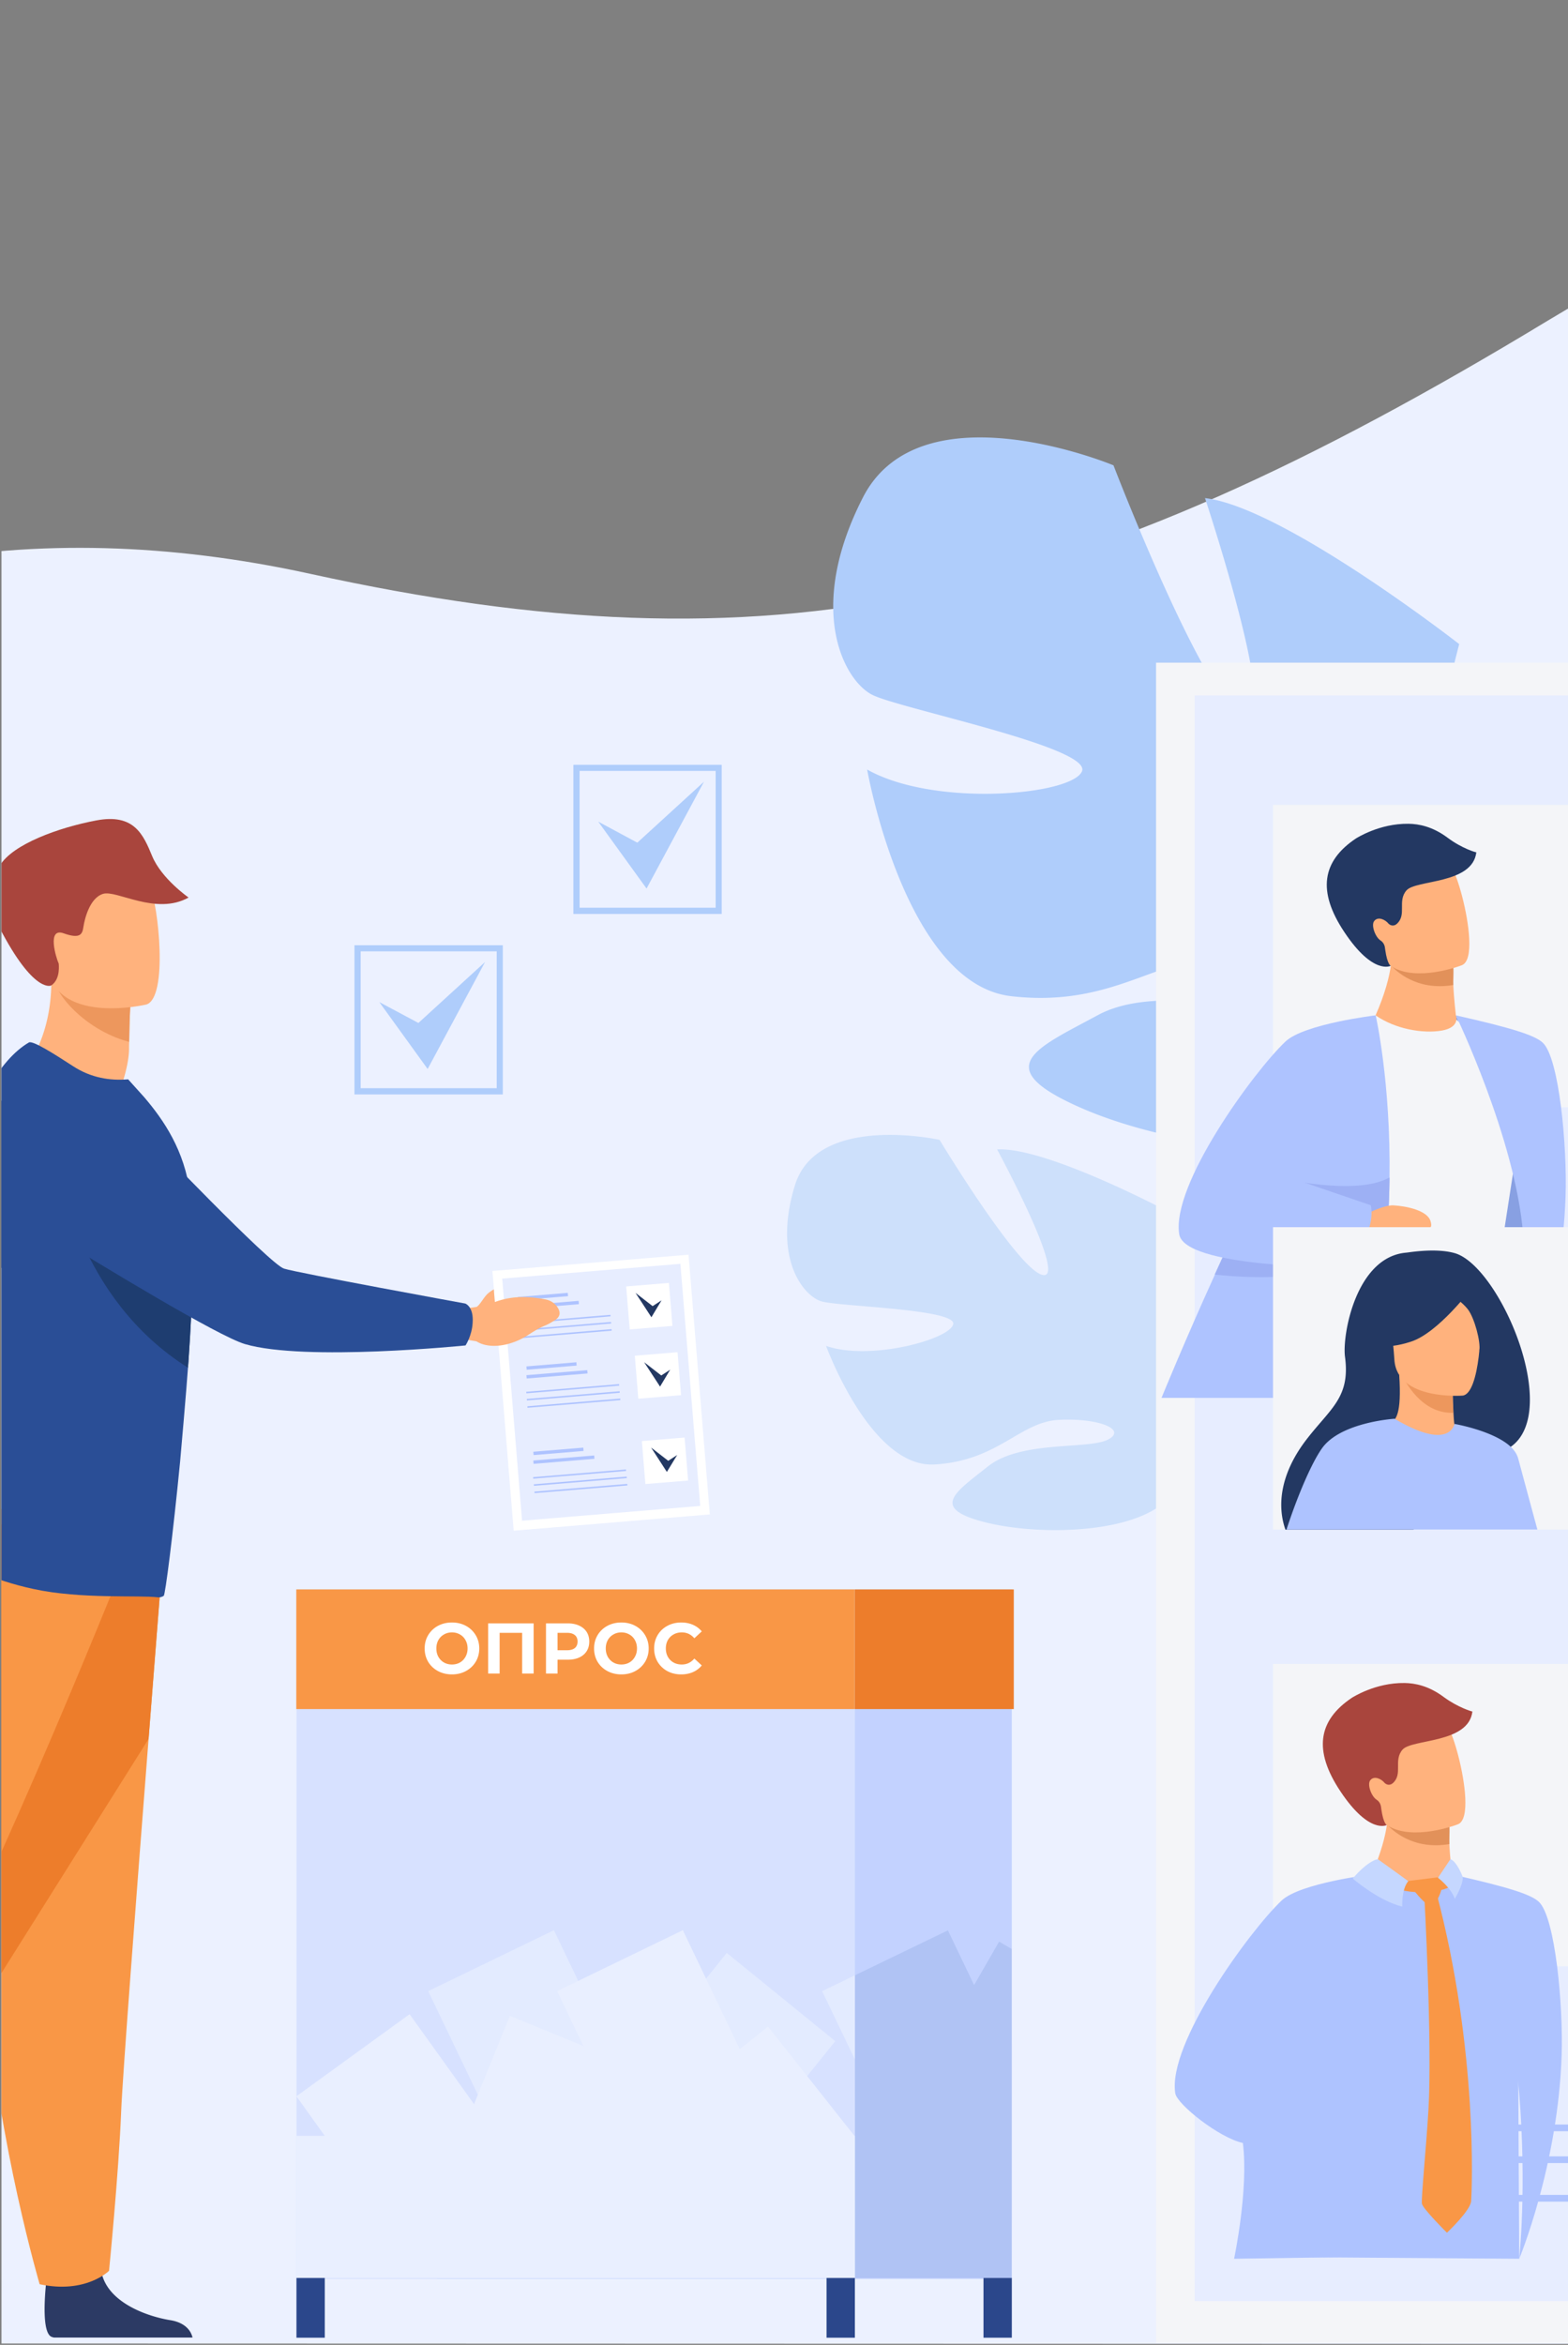 <svg width="528" height="789" fill="none" xmlns="http://www.w3.org/2000/svg"><rect width="100%" height="100%" fill="#808080" stroke="none"/><g clip-path="url(#clip0)"><path d="M-148.437 788.491s-137.895-121.173-111.112-320.65c27.753-206.554 173.657-316.446 364.047-274.756 155.597 34.101 255.843 12.205 416.745-85.226C785.096-51.98 1125.22 121.037 1036.24 430.714c-43.052 149.839 137.64 223.887-13.62 358.085l-1171.057-.308z" fill="#ECF1FF"/><path d="M267.665 398.87c7.499-24.461 48.719-15.333 48.719-15.333s26.682 44.203 34.844 45.485c8.163 1.333-15.458-42.254-15.458-42.254 15.917-.975 55.709 19.947 55.709 19.947s-4.285 50.357 3.928 49.588c8.214-.769 1.531-44.767 1.531-44.767 15.203 5.179 28.926 23.691 28.926 23.691 16.937 29.947-22.243 50.254-22.243 50.254s-1.122 17.486 8.979 37.895c0 0 2.295 3.795 4.54 10.154l-4.183-.154a49.854 49.854 0 00-1.02-3.282v-.051c-.256-.667-.664-1.59-1.123-2.769-1.173-2.564-1.989-4.462-2.5-5.795-3.571-8.051-8.723-18.512-12.345-20.819 0 0 .51-.616.969-1.898a68.053 68.053 0 01-.969 1.898c-7.704 15.178-43.619 16.511-63.464 11.742-19.845-4.82-10.917-10.153.153-18.973 11.071-8.82 33.518-5.641 40.303-8.974 6.785-3.384-2.806-7.333-16.172-6.717-13.366.564-20.457 13.742-42.037 15.024-21.58 1.334-36.578-39.895-36.578-39.895 14.692 5.128 41.577-2.154 42.802-7.282 1.224-5.128-38.262-5.948-44.333-7.692-6.173-1.846-16.478-14.563-8.978-39.023z" fill="#CDE0FB"/><path d="M290.571 167.394c19.437-37.947 84.379-10.82 84.379-10.82s30.916 80.355 43.925 84.919c13.009 4.564-13.111-73.894-13.111-73.894 26.426 3.026 85.604 49.126 85.604 49.126s-21.682 81.381-7.959 82.56c13.723 1.179 15.509-73.022 15.509-73.022 23.467 12.922 40.557 47.331 40.557 47.331 19.029 54.1-51.066 75.894-51.066 75.894s-6.887 28.357 3.673 64.868c0 0 2.653 6.872 4.489 18.051l-6.836-1.488a67.924 67.924 0 00-.714-5.743v-.154c-.255-1.179-.612-2.82-1.02-4.82-1.225-4.564-1.99-7.897-2.398-10.256-3.52-14.256-8.928-32.973-14.182-37.793 0 0 .969-.923 2.142-2.82a82.949 82.949 0 01-2.142 2.82c-17.04 22.666-76.371 14.307-107.541.564-31.12-13.691-14.999-19.896 5.765-31.126 20.712-11.231 56.627.615 68.718-2.923 12.09-3.539-2.5-12.82-24.59-15.794-22.09-2.975-37.547 16.512-73.36 12.307-35.762-4.205-48.414-76.253-48.414-76.253 22.6 12.769 68.871 8.666 72.34.615 3.469-8.051-61.015-21.024-70.503-25.691-9.438-4.615-22.702-28.511-3.265-66.458z" fill="#AFCDFB"/><path d="M805.266 222.981h-415.98v565.408h415.98V222.981z" fill="#F4F5F8"/><path d="M788.686 234.006H402.295v540.281h386.391V234.006z" fill="#E7EDFF"/><path d="M529.884 270.825H428.67v101.738h101.214V270.825z" fill="#F4F5F8"/><path d="M512.896 470.969h-80.043l57.392-129.327 19.845 44.715 7.245 43.486-4.439 41.126z" fill="#88A0E2"/><path d="M450.402 344.975l12.805-3.333 12.448-4.462s7.244 3.487 12.397 4.462c5.612 1.025 24.334 32.46 24.334 33.793 0 1.333-14.641 94.867-14.641 94.867h-70.657l23.314-125.327z" fill="#F4F5F8"/><path d="M485.501 346.77c-6.326 1.077-15.611-.462-22.294-5.128 3.214-7.282 4.643-13.076 5.153-16.82.051-.205.051-.41.102-.564.255-1.949.255-3.282.153-3.897l16.325.359s4.438 2.153 4.387 3.589c0 .77-.051 1.487-.051 2.154 0 1.897.051 3.538.102 4.974.204 4.615.867 10.205.867 10.205s1.633 4-4.744 5.128z" fill="#FFB27D"/><path d="M489.378 331.437c-12.448 2.103-19.437-4.871-21.018-6.615-.204-.256-.357-.41-.357-.41.153-.051.255-.103.408-.154 4.642-1.743 15.253-.82 21.018 1.487.051 1.846-.102 4.308-.051 5.692z" fill="#E2915A"/><path d="M463.819 319.181c4.184 11.384 19.284 8.41 25.661 6.513 1.786-.513 2.908-.974 2.908-.974 1.99-.923 2.551-4.41 2.347-8.82-.408-8.718-3.877-20.974-5.867-23.897-2.959-4.41-7.907-8.922-22.498-2.512-14.59 6.409-7.958 15.076-2.551 29.69z" fill="#FFB27D"/><path d="M487.491 281.901c-5.153-3.846-9.795-4.666-13.162-4.718-9.948-.153-17.652 4.923-17.703 4.923-11.478 7.641-13.111 17.794-3.928 31.537 9.693 14.564 15.611 11.333 15.611 11.333s-1.123-.359-1.837-5.282c-.051-.256-.051-.513-.102-.718-.102-1.025-.612-1.948-1.479-2.512-1.786-1.129-3.265-5.18-2.143-6.564 1.327-1.692 3.826-.359 4.745.82.765.821 1.938.975 2.856.154 3.47-3.128.102-7.641 3.265-11.281 3.163-3.641 22.243-2 23.519-12.82-.051.102-4.847-1.282-9.642-4.872z" fill="#233862"/><path d="M490.245 341.642s20.049 41.587 22.651 73.688c2.602 32.101 0 55.639 0 55.639s13.06-31.332 14.284-68.458c.562-16.512-2.091-46.357-7.652-51.639-2.755-2.615-10.917-5.077-29.283-9.23zm-22.344 54.971c-.051 4.769-.255 9.692-.561 14.871-1.174 18.051-4.235 38.204-10.612 58.869h-65.606s8.112-19.845 17.958-41.434c1.734-3.794 3.469-7.64 5.305-11.384 7.245-15.383 14.795-29.998 20.305-37.382 14.641-19.64 28.568-38.409 28.568-38.409s5.102 22.409 4.643 54.869z" fill="#AEC3FF"/><path d="M449.892 426.407s-13.468 5.384-40.863 2.461c1.734-3.794 3.469-7.64 5.305-11.384l35.558 8.923zm18.009-29.794c-.051 4.769-.256 9.692-.562 14.871-8.825-.461-40.404-2.205-40.251-2.666.153-.513 2.908-12.615 2.908-12.615s26.528 6.461 37.854 0l.051.41z" fill="#9DB0F4"/><path d="M455.555 410.92s9.387-5.64 13.774-5.333c4.336.257 11.325 1.693 12.397 5.333 1.02 3.693-1.582 1.898-7.397 3.026-3.418.667-5.561 5.641-9.999 6.102-1.735.154-8.724-1.231-8.724-1.231v-7.897h-.051z" fill="#FFB27D"/><path d="M463.207 341.642s-24.079 2.871-30.354 8.82c-10.611 10.051-38.517 48.151-35.762 64.868 1.837 11.077 52.801 11.077 52.801 11.077s6.275-4.103 8.622-7.795c4.693-7.538 3.061-13.076 3.061-13.076l-31.528-10.769s15.356-14.973 27.242-15.742c8.673-.565 5.918-37.383 5.918-37.383z" fill="#AEC3FF"/><path d="M529.884 559.887H428.669v101.739h101.215V559.887z" fill="#F4F5F8"/><path d="M449.076 634.038l12.805-3.334 12.447-4.461s7.245 3.487 12.397 4.461c5.612 1.026 24.335 32.46 24.335 33.793 0 1.334.51 95.534.51 95.534l-85.808-.615 23.314-125.378z" fill="#AEC3FF"/><path d="M484.175 635.832c-6.326 1.077-15.611-.461-22.294-5.128 3.214-7.281 4.642-13.076 5.152-16.819.051-.205.051-.411.102-.564.255-1.949.255-3.282.153-3.898l16.325.359s4.439 2.154 4.388 3.59c0 .769-.051 1.487-.051 2.154 0 1.897 0 3.538.102 4.974.204 4.615.867 10.204.867 10.204s1.632 4-4.744 5.128z" fill="#FFB27D"/><path d="M488.051 620.5c-12.447 2.102-19.436-4.872-21.018-6.615-.204-.257-.357-.411-.357-.411.153-.051.255-.102.408-.153 4.643-1.744 15.254-.821 21.019 1.487.051 1.846-.103 4.307-.052 5.692z" fill="#E2915A"/><path d="M462.493 608.244c4.183 11.384 19.284 8.41 25.661 6.512 1.785-.512 2.908-.974 2.908-.974 1.989-.923 2.55-4.41 2.346-8.82-.408-8.718-3.877-20.973-5.867-23.896-2.958-4.41-7.907-8.923-22.497-2.513-14.591 6.41-7.959 15.076-2.551 29.691z" fill="#FFB27D"/><path d="M486.164 571.015c-5.153-3.846-9.795-4.666-13.162-4.718-9.948-.154-17.651 4.923-17.702 4.923-11.479 7.641-13.111 17.794-3.929 31.537 9.693 14.563 15.611 11.333 15.611 11.333s-1.122-.359-1.836-5.282c-.051-.256-.051-.513-.102-.718-.102-1.026-.613-1.949-1.48-2.513-1.785-1.128-3.265-5.179-2.143-6.563 1.327-1.693 3.827-.359 4.745.82.765.821 1.938.974 2.857.154 3.469-3.128.102-7.641 3.265-11.282 3.163-3.64 22.243-1.999 23.518-12.819-.051.051-4.847-1.334-9.642-4.872z" fill="#A9453D"/><path d="M488.919 630.704s20.049 41.588 22.651 73.689c2.601 32.101 0 55.638 0 55.638s13.06-31.332 14.284-68.458c.561-16.512-2.092-46.357-7.652-51.638-2.755-2.616-10.918-5.077-29.283-9.231zm-27.038 0s-24.08 2.872-30.355 8.82c-10.611 10.051-38.516 48.152-35.762 64.869.613 3.692 14.897 15.025 22.753 16.666 1.99 15.743-2.958 38.972-2.958 38.972l39.792-.615c6.377-20.615 9.437-40.819 10.611-58.869.357-5.128.51-10.102.561-14.871.51-32.46-4.642-54.972-4.642-54.972z" fill="#AEC3FF"/><path d="M465.044 626.397s10.101 8.307 16.07 9.743c0 0-5.561 2.923-22.957-4.923-.052 0 2.499-4.256 6.887-4.82z" fill="#F99746"/><path d="M488.409 625.576s1.122 3.436 2.908 5.692c0 0-1.531 5.539-10.203 4.872-.051 0 7.601-5.538 7.295-10.564z" fill="#F99746"/><path d="M474.226 632.909l11.938-1.487s-.357 7.025-3.979 9.846c-1.276 1.077-8.112-7.077-7.959-8.359z" fill="#F99746"/><path d="M479.583 637.217s2.755 50.305 1.429 72.56c-.715 12.307-2.5 29.999-2.194 31.742.306 1.693 8.417 9.744 8.417 9.744s8.01-7.487 8.163-10.718c.204-3.231 2.449-50.305-11.734-103.79-.459-1.897-4.081.462-4.081.462z" fill="#F99746"/><path d="M463.972 625.576s-3.061.206-8.468 6.513c0 0 8.723 7.538 16.682 9.435 0 0-.306-5.846 2.04-8.563l-10.254-7.385zm24.437 0l-4.184 6.256s4.286 3.231 5.663 7.077c0 0 2.908-4.82 2.653-7.333.051-.051-1.939-5.23-4.132-6z" fill="#C5D7FF"/><path d="M529.884 412.92H428.67v101.739h101.214V412.92z" fill="#F4F5F8"/><path d="M489.786 421.638c-6.224-1.744-14.794-.308-16.172-.154-16.937 1.333-21.681 27.588-20.712 35.024 1.837 13.691-4.795 17.281-12.958 27.845-8.877 11.538-9.948 22.255-7.091 30.357h43.057c9.234-8.153 21.835-19.332 29.742-26.306a13.88 13.88 0 003.01-1.539c17.345-11.999-3.826-61.074-18.876-65.227z" fill="#233862"/><path d="M491.113 483.942c.102.052-7.04 4.359-12.652 3.18-5.306-1.077-10.662-8.308-10.611-8.308 2.193-.564 4.183-3.025 3.316-16.153l1.02.154 16.988 2.257s-.051 5.333.255 10.307c.204 4.205.715 8.153 1.684 8.563z" fill="#FFB27D"/><path d="M489.123 465.072s-.051 5.333.255 10.307c-9.387.307-14.896-7.949-17.243-12.615l16.988 2.308z" fill="#ED975D"/><path d="M492.592 469.584s-22.192 1.795-23.059-12.102c-.867-13.897-4.336-23.024 9.795-24.768 14.131-1.743 17.192 3.385 18.621 7.949 1.377 4.563.357 28.101-5.357 28.921z" fill="#FFB27D"/><path d="M495.551 433.483s-11.223 14.974-20.406 17.948c-9.183 3.026-13.366.769-13.366.769s4.54-5.794 6.275-13.999c.51-2.41 2.244-4.359 4.591-5.077 6.53-2.051 19.182-5.128 22.906.359z" fill="#233862"/><path d="M486.674 434.253s5.561 3.487 7.755 6.512c2.091 2.923 4.183 10.512 3.724 13.794 0 0 4.183-15.64-1.378-21.537-5.866-6.359-10.101 1.231-10.101 1.231z" fill="#233862"/><path d="M511.213 490.711c-.408-1.436-1.276-2.718-2.5-3.897-5.816-5.436-18.927-7.692-18.927-7.692s0 .051-.051.154c-.204.718-1.173 3.538-5.611 3.538-2.959 0-7.5-1.282-14.438-5.384-.051 0-.051-.051-.102-.051 0 0-18.11 1.128-24.385 9.897-3.418 4.769-8.112 15.537-11.989 27.383h84.482c-2.908-10.666-5.561-20.563-6.479-23.948zM630.64 714.854H497.438v2.256H630.64v-2.256zm0 10.717H497.438v2.257H630.64v-2.257zm0 12.974H497.438v2.256H630.64v-2.256zm-188.655-18.922c1.785-2.513 3.673-6.974 2.244-10.102-1.326-2.872-3.877-1.538-5.611.102-2.602 2.462-4.082 5.898-5.204 9.282-1.377 4.102-2.449 8.41-2.908 12.717-.357 3.487-.612 8.821 1.633 11.795 1.887 2.512 4.948.461 7.04-.718 6.632-3.744 12.142-9.692 13.672-17.333.204-.974-1.02-1.897-1.786-1.025-1.53 1.641-2.55 3.692-2.601 5.999-.051 1.282.102 3.282 1.581 3.641 1.786.411 3.163-2.051 3.928-3.23 1.531-2.359 2.5-5.026 2.959-7.846-.663-.205-1.377-.359-2.04-.564-.306 2.051.051 5.641 3.061 5.025 2.856-.615 3.06-5.487 3.162-7.692.052-1.179-1.836-1.487-2.091-.307-.408 1.999-.357 3.948.255 5.845.306.975.765 1.847 1.275 2.77.459.717.817 1.487 1.174 2.307.663 1.641.102 2.359-1.735 2.103a51.693 51.693 0 00-.612 1.589c5-2 10.509-4.717 10.764-10.871.051-1.385-2.091-1.385-2.142 0-.204 5.025-5.153 7.179-9.183 8.769-.663.256-.969.923-.612 1.589 1.173 2.308 4.387 2.103 5.458-.205.714-1.538.357-3.179-.306-4.666-1.377-2.974-2.857-5.179-2.193-8.615-.715-.103-1.378-.205-2.092-.308-.051 1.18-.153 2.308-.459 3.436-.102.41-.204.769-.408 1.179-.357 1.334-.715.872-1.174-1.333.204-1.333-1.836-1.948-2.04-.564-.408 2.615-1.276 5.077-2.704 7.333-.663 1.026-1.633 3.026-1.531.718.051-1.743.817-3.231 1.99-4.461-.612-.359-1.173-.718-1.786-1.026-1.02 5.025-3.775 9.23-7.652 12.564-1.836 1.589-4.234 3.538-6.53 4.307-.918.308-2.347.41-3.163-.41-.306-.308-.408-1.487-.51-1.949-.357-1.692-.459-3.435-.459-5.179.102-5.487 1.632-11.179 3.571-16.307.918-2.461 2.194-4.871 4.081-6.718 2.449-2.307 2.449 1.334 2.092 3.026-.357 1.59-1.123 3.025-2.041 4.359-.969 1.025.867 2.102 1.633.974z" fill="#AEC3FF"/><path d="M340.719 534.812H147.166V766.8h193.553V534.812z" fill="#C3D2FF"/><path d="M258.787 722.821l42.329-20.498-25.329-52.85-42.329 20.497 25.329 52.851zm81.881-67.041v67.74l-8.367-4.871-9.744-5.641-7.856-4.564-2.449-1.436-4.999-2.871 3.163-5.539 17.6-30.665 8.418-14.614 4.234 2.461z" fill="#B0C3F4"/><path d="M297.233 744.178l17.756-43.724-54.032-22.169-17.756 43.724 54.032 22.169z" fill="#B0C3F4"/><path d="M223.201 752.947l38.114-27.619-34.13-47.588-38.114 27.619 34.13 47.588zm117.467-65.271v60.356l-9.234 7.384-25.661-32.409-1.071-1.384-2.347-2.974-.153-.205 8.061-6.41 4.438-3.59 23.671-18.922 2.296-1.846z" fill="#B0C3F4"/><path d="M340.668 694.393v9.846l-18.111 8.769-11.682 5.64-4.133 2-2.04.975-2.5 1.23-2.041-4.205-6.172-12.871-8.265-17.332-8.877-18.461 7.092-3.436 35.251-17.024 8.826 18.409 10.356 21.589 2.296 4.871z" fill="#B0C3F4"/><path d="M340.668 718.649H189.05v47.843h151.618v-47.843z" fill="#B0C3F4"/><path d="M99.84 766.813h188.043V534.824H99.84v231.989z" fill="#D7E1FF"/><path d="M169.527 722.821l42.329-20.497-25.329-52.85-42.329 20.497 25.329 52.85z" fill="#E3EBFF"/><path d="M208.039 702.749l36.545 29.683 36.68-45.629-36.545-29.683-36.68 45.629z" fill="#E3EBFF"/><path d="M207.966 744.178l17.756-43.724-54.031-22.169-17.756 43.724 54.031 22.169z" fill="#E9EFFF"/><path d="M133.943 752.941l38.114-27.62-34.13-47.588-38.114 27.62 34.13 47.588zm78.994-34.507l29.262 36.952 45.662-36.536-29.262-36.952-45.662 36.536z" fill="#E9EFFF"/><path d="M212.936 722.82l42.329-20.497-25.329-52.85-42.329 20.497 25.329 52.85z" fill="#E9EFFF"/><path d="M99.84 766.516h188.043v-47.844H99.84v47.844z" fill="#E9EFFF"/><path d="M287.867 664.651l-11.02 5.333 11.02 22.974v-28.307z" fill="#E3EBFF"/><path d="M287.816 534.812H99.773v40.254h188.043v-40.254z" fill="#F99746"/><path d="M341.382 534.812h-53.515v40.254h53.515v-40.254z" fill="#ED7D2B"/><path d="M152.192 563.402c-1.744 0-3.32-.378-4.728-1.133-1.392-.756-2.488-1.793-3.288-3.112-.784-1.335-1.176-2.831-1.176-4.487 0-1.656.392-3.144 1.176-4.463a8.478 8.478 0 013.288-3.136c1.408-.755 2.984-1.133 4.728-1.133 1.744 0 3.312.378 4.704 1.133a8.478 8.478 0 013.288 3.136c.8 1.319 1.2 2.807 1.2 4.463 0 1.656-.4 3.152-1.2 4.487-.8 1.319-1.896 2.356-3.288 3.112-1.392.755-2.96 1.133-4.704 1.133zm0-3.329c.992 0 1.888-.225 2.688-.675a4.921 4.921 0 001.872-1.93c.464-.82.696-1.753.696-2.798 0-1.045-.232-1.978-.696-2.798a4.757 4.757 0 00-1.872-1.906c-.8-.466-1.696-.699-2.688-.699-.992 0-1.888.233-2.688.699a4.92 4.92 0 00-1.896 1.906c-.448.82-.672 1.753-.672 2.798 0 1.045.224 1.978.672 2.798a5.093 5.093 0 001.896 1.93c.8.45 1.696.675 2.688.675zm27.499-13.846v16.886h-3.864v-13.702h-7.584v13.702h-3.864v-16.886h15.312zm11.437 0c1.488 0 2.776.249 3.864.748 1.104.498 1.952 1.206 2.544 2.123.592.916.888 2.002.888 3.256 0 1.239-.296 2.324-.888 3.257-.592.916-1.44 1.624-2.544 2.123-1.088.482-2.376.723-3.864.723h-3.384v4.656h-3.888v-16.886h7.272zm-.216 9.046c1.168 0 2.056-.249 2.664-.748.608-.514.912-1.238.912-2.171 0-.949-.304-1.672-.912-2.171-.608-.514-1.496-.772-2.664-.772h-3.168v5.862h3.168zm18.327 8.129c-1.744 0-3.32-.378-4.728-1.133-1.392-.756-2.488-1.793-3.288-3.112-.784-1.335-1.176-2.831-1.176-4.487 0-1.656.392-3.144 1.176-4.463a8.478 8.478 0 013.288-3.136c1.408-.755 2.984-1.133 4.728-1.133 1.744 0 3.312.378 4.704 1.133a8.478 8.478 0 013.288 3.136c.8 1.319 1.2 2.807 1.2 4.463 0 1.656-.4 3.152-1.2 4.487-.8 1.319-1.896 2.356-3.288 3.112-1.392.755-2.96 1.133-4.704 1.133zm0-3.329c.992 0 1.888-.225 2.688-.675a4.921 4.921 0 001.872-1.93c.464-.82.696-1.753.696-2.798 0-1.045-.232-1.978-.696-2.798a4.757 4.757 0 00-1.872-1.906c-.8-.466-1.696-.699-2.688-.699-.992 0-1.888.233-2.688.699a4.92 4.92 0 00-1.896 1.906c-.448.82-.672 1.753-.672 2.798 0 1.045.224 1.978.672 2.798a5.093 5.093 0 001.896 1.93c.8.45 1.696.675 2.688.675zm20.131 3.329c-1.712 0-3.264-.37-4.656-1.109a8.573 8.573 0 01-3.264-3.112c-.784-1.335-1.176-2.838-1.176-4.511 0-1.672.392-3.168 1.176-4.487a8.342 8.342 0 013.264-3.112c1.392-.755 2.952-1.133 4.68-1.133 1.456 0 2.768.257 3.936.772a7.882 7.882 0 012.976 2.219l-2.496 2.316c-1.136-1.319-2.544-1.978-4.224-1.978-1.04 0-1.968.233-2.784.699a4.874 4.874 0 00-1.92 1.906c-.448.82-.672 1.753-.672 2.798 0 1.045.224 1.978.672 2.798a5.042 5.042 0 001.92 1.93c.816.45 1.744.675 2.784.675 1.68 0 3.088-.667 4.224-2.002l2.496 2.316a7.777 7.777 0 01-2.976 2.243c-1.184.515-2.504.772-3.96.772z" fill="#fff"/><path d="M287.867 766.492h-9.54v20.102h9.54v-20.102zm52.852 0h-9.54v20.102h9.54v-20.102zm-231.355 0h-9.54v20.102h9.54v-20.102z" fill="#2B478B"/><path d="M172.977 515.046l66.044-5.472-7.166-87.39-66.044 5.472 7.166 87.39z" fill="#fff"/><path d="M175.795 511.687l59.994-4.97-6.679-81.461-59.994 4.97 6.679 81.461z" fill="#E7EDFF"/><path d="M177.237 468.823l31.268-2.59-.042-.511-31.267 2.59.041.511zm.191 2.406l31.268-2.59-.042-.511-31.268 2.59.042.511zm.198 2.464l31.268-2.591-.042-.511-31.267 2.591.041.511zm-.271-12.803l16.828-1.394-.092-1.124-16.829 1.394.093 1.124zm0 2.948l20.489-1.697-.092-1.124-20.489 1.697.092 1.124z" fill="#AEC3FF"/><path d="M214.948 470.64l14.388-1.192-1.186-14.463-14.388 1.192 1.186 14.463z" fill="#fff"/><path d="M225.679 460.867l-3.418 5.692-5.357-8.205 5.765 4.461 3.01-1.948z" fill="#233862"/><path d="M179.562 497.543l31.268-2.59-.042-.511-31.268 2.59.042.511zm.241 2.402l31.268-2.591-.042-.511-31.267 2.591.041.511zm.198 2.463l31.268-2.59-.042-.512-31.268 2.591.042.511zm-.323-12.799l16.829-1.394-.093-1.125-16.828 1.395.092 1.124zm.001 2.949l20.489-1.698-.092-1.124-20.489 1.698.092 1.124z" fill="#AEC3FF"/><path d="M217.323 499.355l14.388-1.192-1.186-14.462-14.388 1.192 1.186 14.462z" fill="#fff"/><path d="M228.026 489.583l-3.469 5.692-5.306-8.205 5.765 4.462 3.01-1.949z" fill="#233862"/><path d="M174.333 445.513l31.268-2.59-.042-.511-31.268 2.59.042.511zm.191 2.406l31.268-2.59-.042-.511-31.268 2.59.042.511zm.193 2.412l31.267-2.591-.042-.511-31.267 2.591.042.511zm-.271-12.802l16.828-1.394-.092-1.124-16.828 1.394.092 1.124zm.004 2.999l20.489-1.697-.092-1.125-20.489 1.698.092 1.124z" fill="#AEC3FF"/><path d="M212.043 447.33l14.388-1.192-1.186-14.463-14.388 1.192 1.186 14.463z" fill="#fff"/><path d="M222.771 437.534l-3.418 5.692-5.357-8.204 5.765 4.461 3.01-1.949z" fill="#233862"/><path d="M160.532 439.739c1.123-.82 2.041-2.615 3.214-3.948.867-1.026 2.551-1.949 2.551-1.949s.153 2.359.357 4.257c3.469-1.282 8.673-2.513 17.039-.872a6.13 6.13 0 014.081 2.718c.868 1.333 1.174 2.974-.969 4.307-4.234 2.667-3.01 1.077-8.928 4.923-5.917 3.846-13.162 4.871-17.447 2.154l-5.816-.975-.714-9.589c0-.102 3.316-.513 6.632-1.026zM8.608 359.282s13.672 16.307 31.068 9.487c0 0 3.724-9.128 3.776-15.794 0-.821 0-1.641.05-2.411.102-7.538.358-11.794.358-11.794-.817-.308-26.63-10.974-26.58-10.102.409 20.461-8.672 30.614-8.672 30.614z" fill="#FFB27D"/><path d="M19.831 333.54c2.5 4.615 11.02 13.691 23.671 17.024.103-7.538.358-11.794.358-11.794-.766-.205-24.794-6.615-24.029-5.23z" fill="#ED975D"/><path d="M49.267 338.001s-29.028 6.871-33.007-11.384c-3.98-18.256-10.407-29.64 7.959-34.819 18.365-5.128 23.518 1.026 26.324 6.769 2.754 5.795 6.172 37.178-1.276 39.434z" fill="#FFB27D"/><path d="M17.23 331.591c-.409.256-6.632 2.205-18.468-21.537-1.837-3.744-3.112-11.743 1.224-18.871 4.337-7.128 19.692-12.717 32.446-15.128 12.754-2.41 15.815 4.769 18.825 12.051 3.163 7.589 12.244 13.897 12.244 13.897-11.02 6.153-24.233-2.667-28.824-1.231-4.591 1.436-6.224 8.718-6.581 11.076-.357 2.308-.867 4.257-6.632 2.205-5.765-2.102-2.602 8.205-1.684 10.205-.05-.051.766 5.179-2.55 7.333z" fill="#A9453D"/><path d="M64.827 786.543H18.199c-.46-.103-.765-.205-.97-.308-3.111-1.59-2.142-13.538-1.785-17.23a25.28 25.28 0 01.102-1.077s16.376-13.179 18.672-3.077c.05.308.153.616.255.923 2.857 9.436 15.56 13.743 22.906 14.923 5.611.923 7.09 4.205 7.448 5.846z" fill="#2C3A64"/><path d="M55.44 516.351s-2.5 31.229-5.407 68.766c-3.98 50.972-8.775 113.584-9.234 125.429-.817 20.615-4.082 53.536-4.082 53.536s-7.805 7.846-23.365 4.513c0 0-13.876-47.023-17.855-96.816-.051-.82-.102-1.641-.204-2.461-3.673-50.664-9.438-157.326-9.438-157.326l69.585 4.359z" fill="#F99746"/><path d="M55.44 516.351s-2.5 31.229-5.407 68.766L-4.504 671.83c-.051-.82-.102-1.641-.204-2.461-3.673-50.664-9.438-157.325-9.438-157.325l69.585 4.307z" fill="#ED7D2B"/><path d="M44.064 520.094S-.83 633.166-30.317 686.291c-29.487 53.126-38.72 67.946-38.72 67.946s-16.887-6.821-18.417-11.436c0 0 11.274-102.559 31.017-127.583 11.172-14.153 24.283-56.51 24.896-71.381.612-14.82 3.979-44.152 3.979-44.152l71.626 20.409z" fill="#F99746"/><path d="M-63.477 504.813c4.948 1.59 5.765 1.231 5.765 1.231s24.181-44.254 26.63-48.305c2.449-4.052 51.321-49.588 51.321-49.588L7.69 361.077s-55.606 72.355-61.575 82.714c-9.897 17.178-15.713 57.022-15.713 57.022s2.245 2.769 6.122 4z" fill="#1E3D70"/><path d="M64.93 426.663c-.154 9.692-.715 20.512-1.48 31.588-.051.667-.102 1.334-.153 1.949-.46 6.82-2.551 30.665-2.653 31.639-2.449 25.025-5 44.819-5.51 45.126-.561.359-1.224.565-1.888.513-6.53-.82-26.017.667-41.985-2.82-13.468-2.872-25.049-8.256-37.343-15.538-1.633-.974-5.357-3.538-5.051-5.435.306-2.103.867-5.128 1.53-8.974 2.398-13.333 6.581-36.204 8.01-63.023.255-4.974.663-9.948 1.224-14.768 1.378-12.615 3.571-24.615 6.53-35.281 5.459-19.794 13.52-34.972 23.57-40.869 1.326-.718 8.417 3.794 14.896 7.999 6.02 3.897 12.346 4.923 18.518 4.41l5.408 6c6.581 7.692 13.57 17.896 15.458 32.409.153 1.076.255 2.205.357 3.435.561 5.795.714 13.282.561 21.64z" fill="#2A4E96"/><path d="M64.93 426.663c-.154 9.692-.715 20.512-1.48 31.588-.051.667-.102 1.334-.153 1.949-37.344-23.486-43.057-66.407-43.057-66.407 18.365.821 32.956 5.025 44.179 11.128.51 5.897.663 13.384.51 21.742z" fill="#1E3D70"/><path d="M159.155 445.124c.408-5.538-2.5-6.513-2.5-6.513s-56.27-10.256-61.015-11.743c-4.795-1.487-45.659-44.254-45.659-44.254s-15.661-17.743-28.517-13.845c-11.172 3.384-15.509 12.153-16.988 20.46-1.786 9.948 2.806 19.897 11.325 25.178 19.182 11.846 57.648 35.178 66.677 37.845 20.152 5.948 74.279.461 74.279.461s2.143-3.179 2.398-7.589z" fill="#2A4E96"/><path d="M169.307 368.256h-49.944v-50.203h49.944v50.203zm-47.853-2.103h45.812v-46.049h-45.812v46.049z" fill="#AFCDFB"/><path d="M127.729 337.181l16.274 22.511 19.335-35.998-22.447 20.512-13.162-7.025zm115.295-29.64H193.08v-50.203h49.944v50.203zm-47.852-2.103h45.812V259.39h-45.812v46.048z" fill="#AFCDFB"/><path d="M201.447 276.466l16.273 22.511 19.335-35.947-22.446 20.512-13.162-7.076z" fill="#AFCDFB"/></g><defs><clipPath id="clip0"><path fill="#fff" transform="translate(.5)" d="M0 0h527.5v789H0z"/></clipPath></defs></svg>